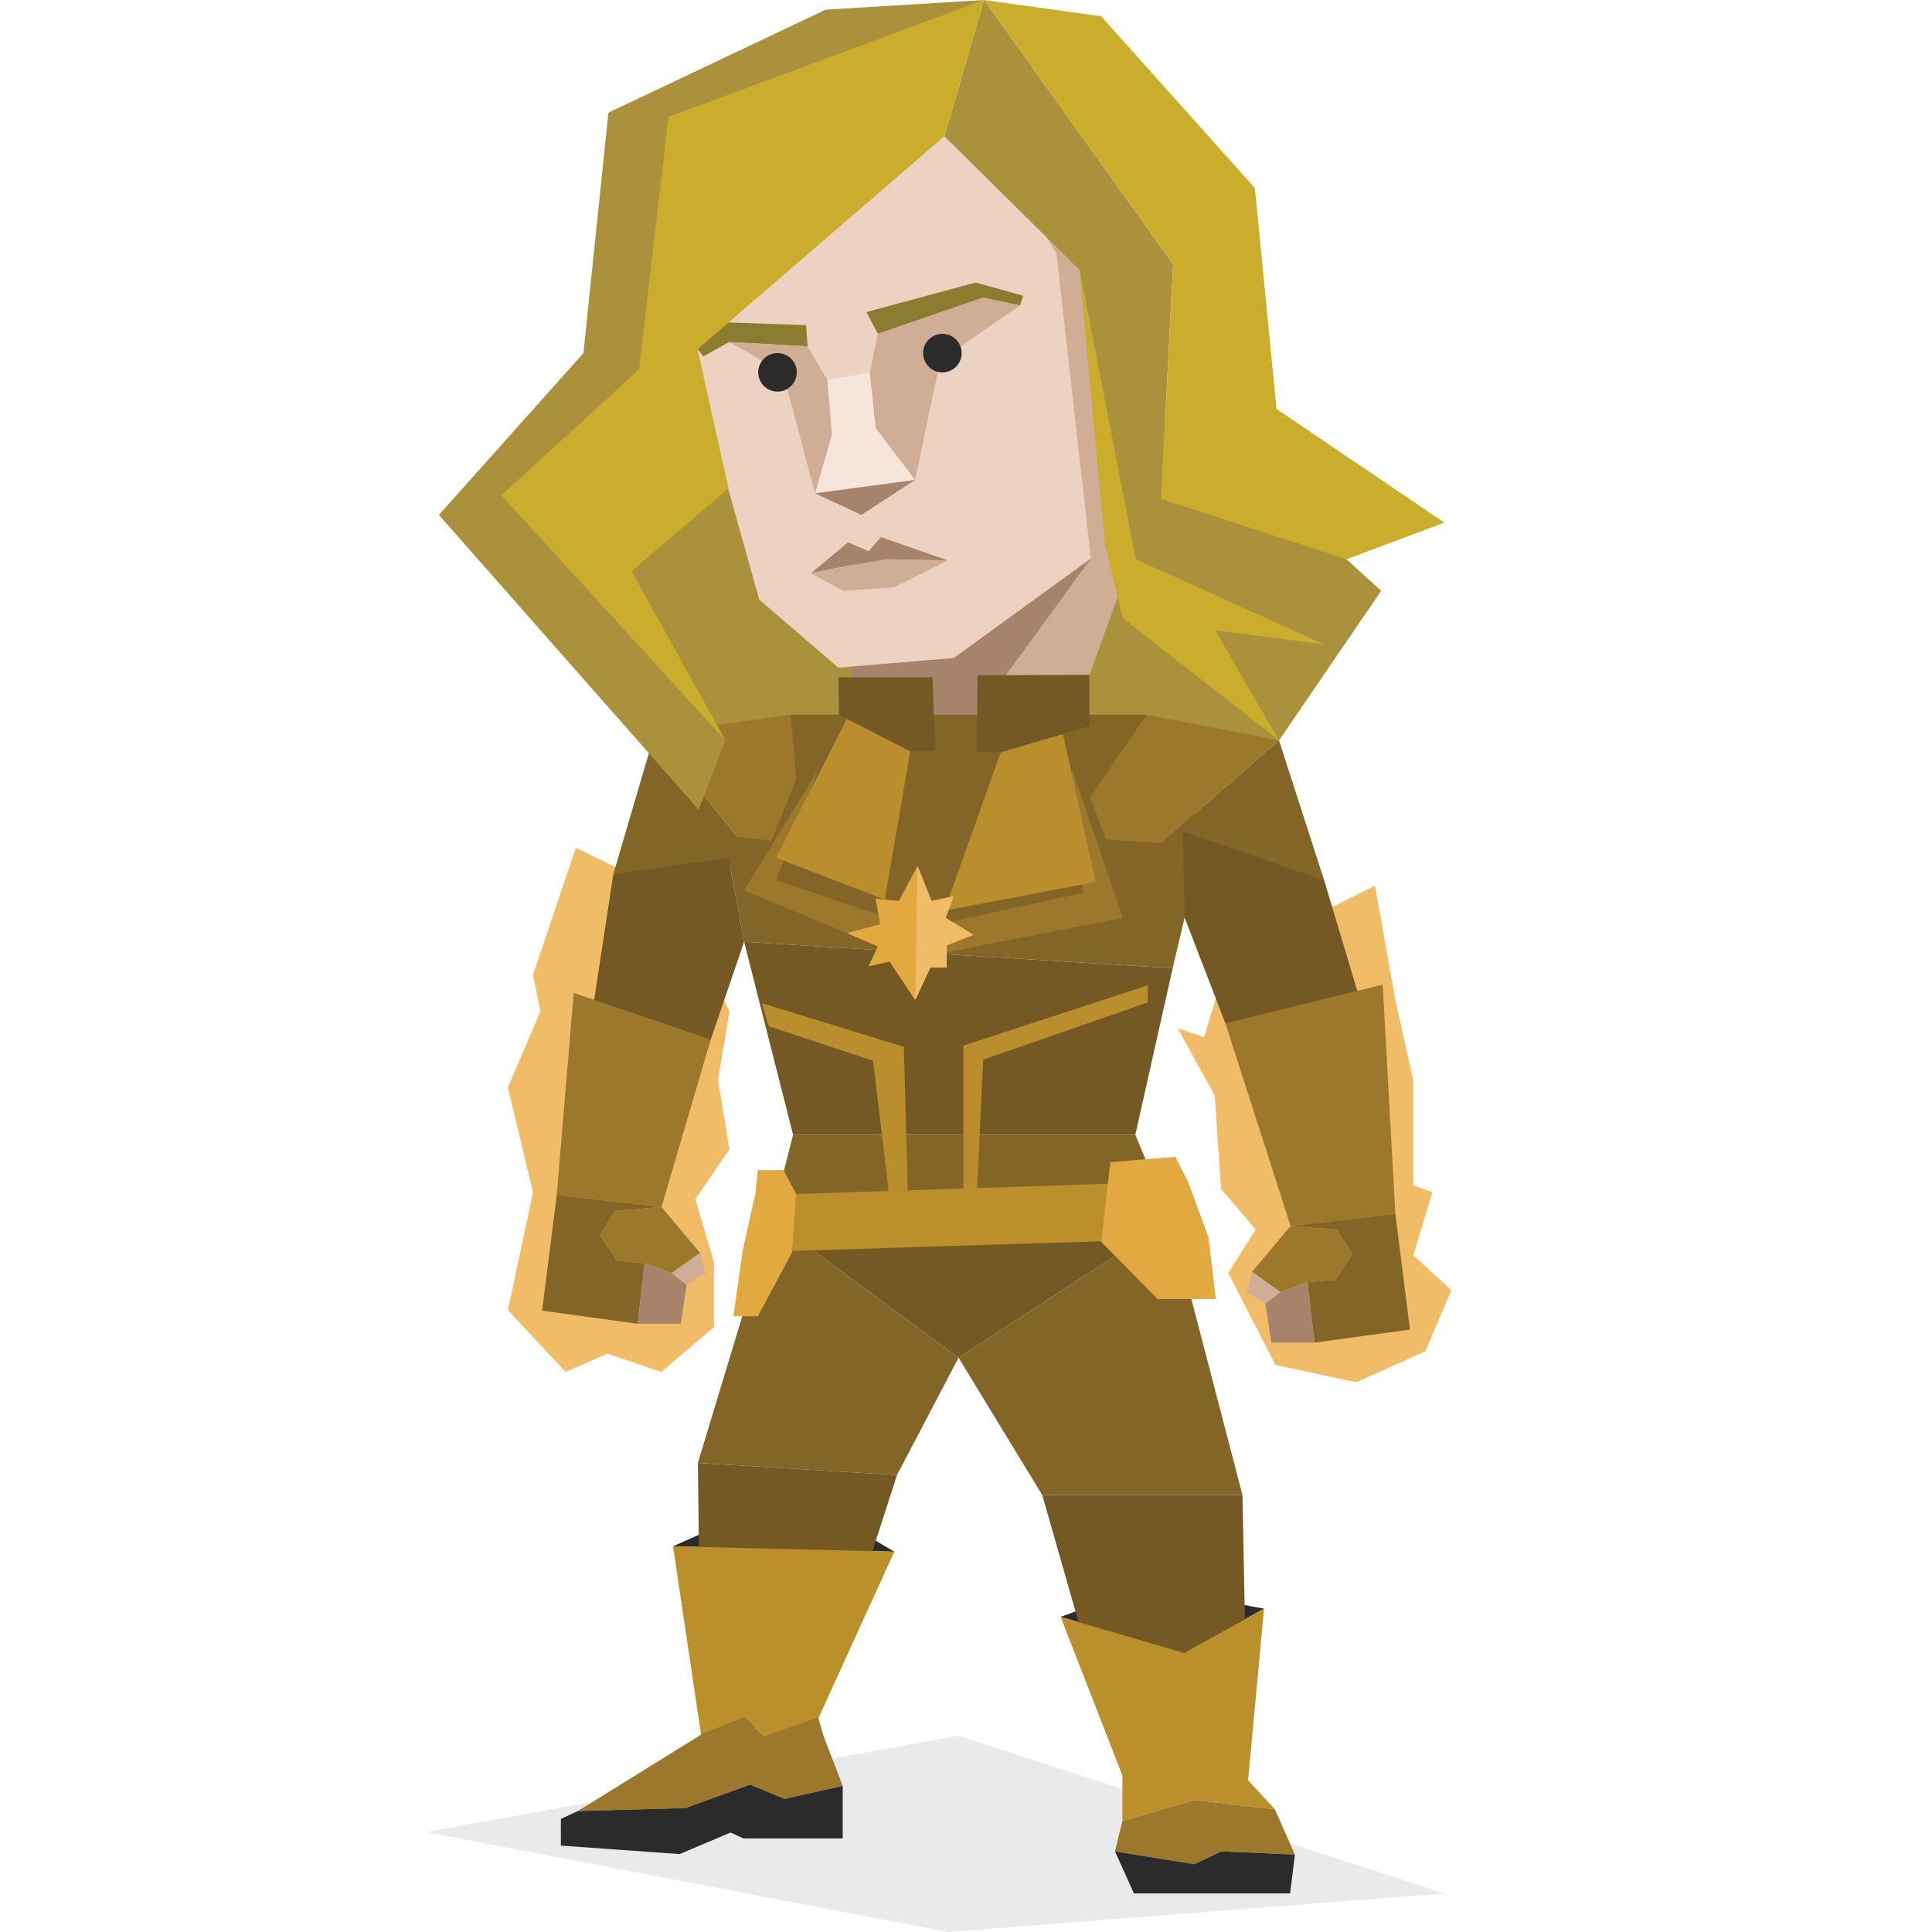 <svg id="Layer_1" data-name="Layer 1" xmlns="http://www.w3.org/2000/svg" viewBox="0 0 400 400"><defs><style>.cls-1,.cls-9{fill:#2b2b2b;}.cls-1{opacity:0.1;}.cls-2{fill:#f0bc67;}.cls-3{fill:#ab913c;}.cls-4{fill:#d0ae95;}.cls-5{fill:#836528;}.cls-6{fill:#755924;}.cls-7{fill:#9c782c;}.cls-8{fill:#ba8e2d;}.cls-10{fill:#e1a940;}.cls-11{fill:#bc8f2d;}.cls-12{fill:#a8836c;}.cls-13{fill:#eed2c1;}.cls-14{fill:#8c7c2f;}.cls-15{fill:#f6e5db;}.cls-16{fill:#cbad2d;}</style></defs><title>explorers_ESFP_famous_fictional_captain_marvel</title><polygon class="cls-1" points="88.25 379.32 198.42 359.35 299.05 392.01 196.24 400 88.25 379.32"/><polygon class="cls-2" points="105.16 271.23 117.08 284.05 125.75 280.26 136.92 284.05 147.83 274.75 147.83 261.35 143.96 248.29 151.04 237.94 148.66 223.61 151.04 209.4 139.6 185.36 119.22 175.54 110.35 201.81 111.89 209.4 105.16 225.16 110.35 246.86 105.16 271.23"/><polygon class="cls-2" points="264.08 282.6 254.29 263.57 259.98 254.53 252.81 246.18 251.49 226.82 243.81 212.87 249.29 214.71 254.24 198.48 284.68 183.38 288.89 207.07 292.62 223.71 292.62 245.41 296.55 246.84 292.62 259.9 300.48 267.1 295.12 279.76 280.81 286.18 264.08 282.6"/><polygon class="cls-3" points="255.96 94.99 285.96 122.32 264.81 153.3 206.16 149.59 232.48 89.62 255.96 94.99"/><polygon class="cls-3" points="158.33 94.99 120.63 111.2 159.72 174.05 202.39 141.8 168.74 102.14 158.33 94.99"/><polygon class="cls-4" points="225.57 139.72 225.57 150.37 191.18 153.78 178.37 147.98 175.35 135.37 194.72 36.2 212.72 47.47 226.85 44.33 225.57 74.99 243.15 91.25 225.57 139.72"/><polygon class="cls-5" points="154.06 194.99 242.79 200.46 249.24 173.11 237.38 147.98 163.72 147.98 152.6 173.24 150.83 177.59 154.06 194.99"/><polygon class="cls-5" points="159.72 252.54 164.2 234.94 235.06 234.94 242.38 252.54 159.72 252.54"/><polygon class="cls-6" points="159.72 252.54 198.46 281.1 242.38 252.54 159.72 252.54"/><polygon class="cls-5" points="159.72 252.54 144.49 302.89 185.72 305.38 198.46 281.1 159.72 252.54"/><polygon class="cls-6" points="154.06 194.99 164.2 234.94 235.06 234.94 242.79 200.46 154.06 194.99"/><polygon class="cls-5" points="198.46 281.1 242.38 252.54 257.24 309.54 215.79 309.54 198.46 281.1"/><polygon class="cls-7" points="194.07 191.44 224.27 184.84 221.87 159.01 232.48 190.04 192.95 197.73 194.07 191.44"/><polygon class="cls-7" points="183.93 196.76 154.06 184.36 169.36 159.42 160.66 182.26 186.1 190.8 183.93 196.76"/><polygon class="cls-8" points="237.63 204 199.46 216.49 199.46 252.54 202 252.54 203.56 219.39 237.63 207.55 237.63 204"/><polygon class="cls-8" points="157.75 207.71 187.13 216.73 188.1 252.54 184.72 252.54 180.75 219.63 159.13 212.46 157.75 207.71"/><polygon class="cls-8" points="207.19 155.77 220.04 151.85 226.85 182.59 195.52 188.54 207.19 155.77"/><polygon class="cls-8" points="183.18 186.24 188.46 155.55 175.35 148.82 160.66 177.59 183.18 186.24"/><polygon class="cls-7" points="228.94 173.75 225.72 165.11 237.38 147.98 264.81 153.3 240.38 174.56 228.94 173.75"/><polygon class="cls-5" points="240.38 174.56 264.81 190.99 264 184.54 274.15 182.24 264.81 153.3 240.38 174.56"/><polygon class="cls-9" points="219.59 334.75 237.01 328.46 261.71 333.06 245.16 342.24 219.59 334.75"/><polygon class="cls-9" points="139.34 320.15 164.22 309 185.16 321.26 139.34 320.15"/><polygon class="cls-7" points="164.85 161.27 163.72 147.98 135.54 151.85 152.6 173.24 159.72 174.05 164.85 161.27"/><polygon class="cls-5" points="152.6 173.24 135.54 151.85 126.98 181 142.78 183.42 154.06 177.59 152.6 173.24"/><polygon class="cls-10" points="186.1 186.53 189.97 179.28 192.87 186.53 197.46 185.56 195.77 190.04 201.56 193.54 196.01 195.71 196.01 200.3 192.63 200.3 189.48 207.07 184.17 199.09 179.82 200.06 181.75 195.95 175.35 193.18 182.24 191.36 181.27 186.05 186.1 186.53"/><polygon class="cls-2" points="189.97 179.28 189.48 207.07 192.63 200.3 196.01 200.3 196.01 195.71 201.56 193.54 195.77 190.04 197.46 185.56 192.87 186.53 189.97 179.28"/><polygon class="cls-6" points="144.49 302.89 145.15 359.15 169.52 355.56 185.72 305.38 144.49 302.89"/><polygon class="cls-6" points="215.79 309.54 257.24 309.54 258.4 368.57 232.38 367.61 215.79 309.54"/><polygon class="cls-11" points="139.34 320.15 145.15 359.15 154.06 355.56 158.11 359.35 169.52 355.56 185.16 321.26 139.34 320.15"/><polygon class="cls-11" points="219.59 334.75 245.16 342.24 261.71 333.06 258.4 368.57 263.96 374.61 247.24 372.68 232.38 377.03 232.38 367.61 219.59 334.75"/><polygon class="cls-7" points="145.15 359.15 119.63 374.96 141.92 374.34 155.3 369.48 162.44 372.45 174.48 369.75 170.48 359.35 169.4 355.56 158.11 359.35 154.06 355.56 145.15 359.15"/><polygon class="cls-7" points="232.38 377.03 230.84 383.31 247.24 385.97 252.89 383.31 268.1 383.97 263.96 374.61 247.24 372.68 232.38 377.03"/><polygon class="cls-9" points="119.63 374.96 116.12 376.58 116.12 382.11 140.71 383.87 151.25 379.41 153.95 380.63 174.48 380.63 174.48 369.75 162.44 372.45 155.3 369.48 141.92 374.34 119.63 374.96"/><polygon class="cls-12" points="176.03 138.23 178.37 147.98 202.29 147.98 225.85 115.63 175.35 131.23 176.03 138.23"/><polygon class="cls-9" points="230.84 383.31 234.77 392.01 267.1 392.01 268.1 383.97 252.89 383.31 247.24 385.97 230.84 383.31"/><g id="belt"><polygon class="cls-11" points="156.35 247.49 245.89 244.54 250.22 256.29 153.72 259.32 156.35 247.49"/><polygon class="cls-10" points="229.88 240.61 228 257.11 239.67 268.95 251.73 268.95 250.22 256.29 245.89 244.54 243.34 239.51 229.88 240.61"/><polygon class="cls-10" points="156.92 242.26 162.19 242.26 164.83 247.16 163.97 259.32 156.92 272.52 151.83 272.52 153.72 259.32 156.35 247.49 156.92 242.26"/></g><polygon class="cls-6" points="173.71 147.98 173.57 140.23 193.06 140.23 193.67 155.48 188.46 155.55 173.71 147.98"/><polygon class="cls-6" points="202.21 155.57 202.39 139.8 225.57 139.72 225.57 150.37 207.19 155.77 202.21 155.57"/><polygon class="cls-13" points="173.57 138.23 197.46 136.23 225.85 115.63 218.72 52.47 205.03 30.08 179.42 24.44 151.19 40.39 137.09 45.78 144.63 79.2 157.19 124.14 173.57 138.23"/><g id="face"><polygon class="cls-14" points="179.37 64.61 181.76 69.12 203.53 61.63 211.18 63.24 211.83 61.23 202 58.49 179.37 64.61"/><polygon class="cls-14" points="167.21 71.7 166.89 67.32 148.93 66.69 144.42 72.3 145.63 73.79 150.94 70.81 167.21 71.7"/><polygon class="cls-15" points="168.74 102.14 189.46 99.36 181.3 88.61 180.09 77.09 171.28 78.65 172.24 89.94 168.74 102.14"/><polygon class="cls-12" points="168.74 102.14 178.33 106.61 189.46 99.36 168.74 102.14"/><polygon class="cls-4" points="189.46 99.36 194.67 74.6 211.18 63.24 203.53 61.63 181.76 69.12 180.09 77.09 181.3 88.61 189.46 99.36"/><polygon class="cls-4" points="168.74 102.14 172.24 89.94 171.28 78.65 167.21 71.7 150.94 70.81 162.09 77.09 168.74 102.14"/><polygon class="cls-12" points="167.89 118.69 175.56 112.29 179.85 114.1 182.39 111.2 196.24 116.03 183.48 115.79 179.37 118.21 175.56 117.12 167.89 118.69"/><polygon class="cls-4" points="167.89 118.69 174.57 122.32 185.17 121.59 196.24 116.03 183.48 115.79 175.56 117.12 167.89 118.69"/><circle class="cls-9" cx="160.97" cy="77.09" r="3.99"/><circle class="cls-9" cx="195.11" cy="73.11" r="3.99"/></g><polygon class="cls-3" points="195.52 28.2 203.74 0 242.88 54.72 240.38 103.28 279.99 116.88 274.15 133.41 228.85 112.95 223.55 55.93 195.52 28.2"/><polygon class="cls-16" points="195.52 28.2 177.17 44.04 144.42 72.3 150.83 101.11 130.77 118.26 150.2 153.3 100.81 102.56 129.32 76.47 135.4 24.2 203.74 0 195.52 28.2"/><polygon class="cls-16" points="203.74 0 228 3.37 259.81 38.94 264.3 84.68 299.05 108.2 278.8 115.79 240.38 103.28 242.88 54.72 203.74 0"/><polygon class="cls-3" points="203.74 0 170.95 2 125.97 23.32 120.79 73.11 90.87 106.61 144.63 167.63 150.2 153.3 103.81 102.56 132.32 76.47 138.4 24.2 203.74 0"/><polygon class="cls-16" points="228.85 112.95 232.48 128.01 274.15 133.41 235.15 115.79 223.55 55.93 228.85 112.95"/><polygon class="cls-16" points="232.48 127.98 264.81 153.3 250.13 127.98 232.48 127.98"/><polygon class="cls-6" points="126.98 181 120.63 222.64 142.13 229.94 154.06 194.99 150.83 177.59 126.98 181"/><polygon class="cls-6" points="245.26 189.98 244.87 172.14 274.15 182.24 285.96 221.67 259.96 228.06 245.26 189.98"/><polygon class="cls-7" points="118.78 205.57 115.27 247.39 136.96 249.9 147.16 215.21 118.78 205.57"/><polygon class="cls-7" points="253.71 211.86 286.27 203.86 288.89 251.3 267.2 253.82 253.71 211.86"/><polygon class="cls-5" points="115.27 247.39 112.24 271.36 132.02 274.07 133.45 261.54 127.71 261.06 124.2 255.64 127.39 250.7 136.96 249.9 115.27 247.39"/><polygon class="cls-7" points="133.45 261.54 127.71 261.06 124.2 255.64 127.39 250.7 136.96 249.9 144.93 259.41 139.03 263.61 133.45 261.54"/><polygon class="cls-4" points="139.03 263.61 142.16 266 146.05 263.61 144.93 259.41 139.03 263.61"/><polygon class="cls-12" points="132.02 274.07 140.95 274.07 142.16 266 139.03 263.61 133.45 261.54 132.02 274.07"/><polygon class="cls-5" points="288.89 251.3 291.92 275.27 272.15 277.98 270.71 265.46 276.45 264.98 279.96 259.56 276.77 254.61 267.2 253.82 288.89 251.3"/><polygon class="cls-7" points="270.71 265.46 276.45 264.98 279.96 259.56 276.77 254.61 267.2 253.82 259.23 263.32 265.13 267.53 270.71 265.46"/><polygon class="cls-4" points="265.13 267.53 262 269.92 258.12 267.53 259.23 263.32 265.13 267.53"/><polygon class="cls-12" points="272.15 277.98 263.22 277.98 262 269.92 265.13 267.53 270.71 265.46 272.15 277.98"/></svg>